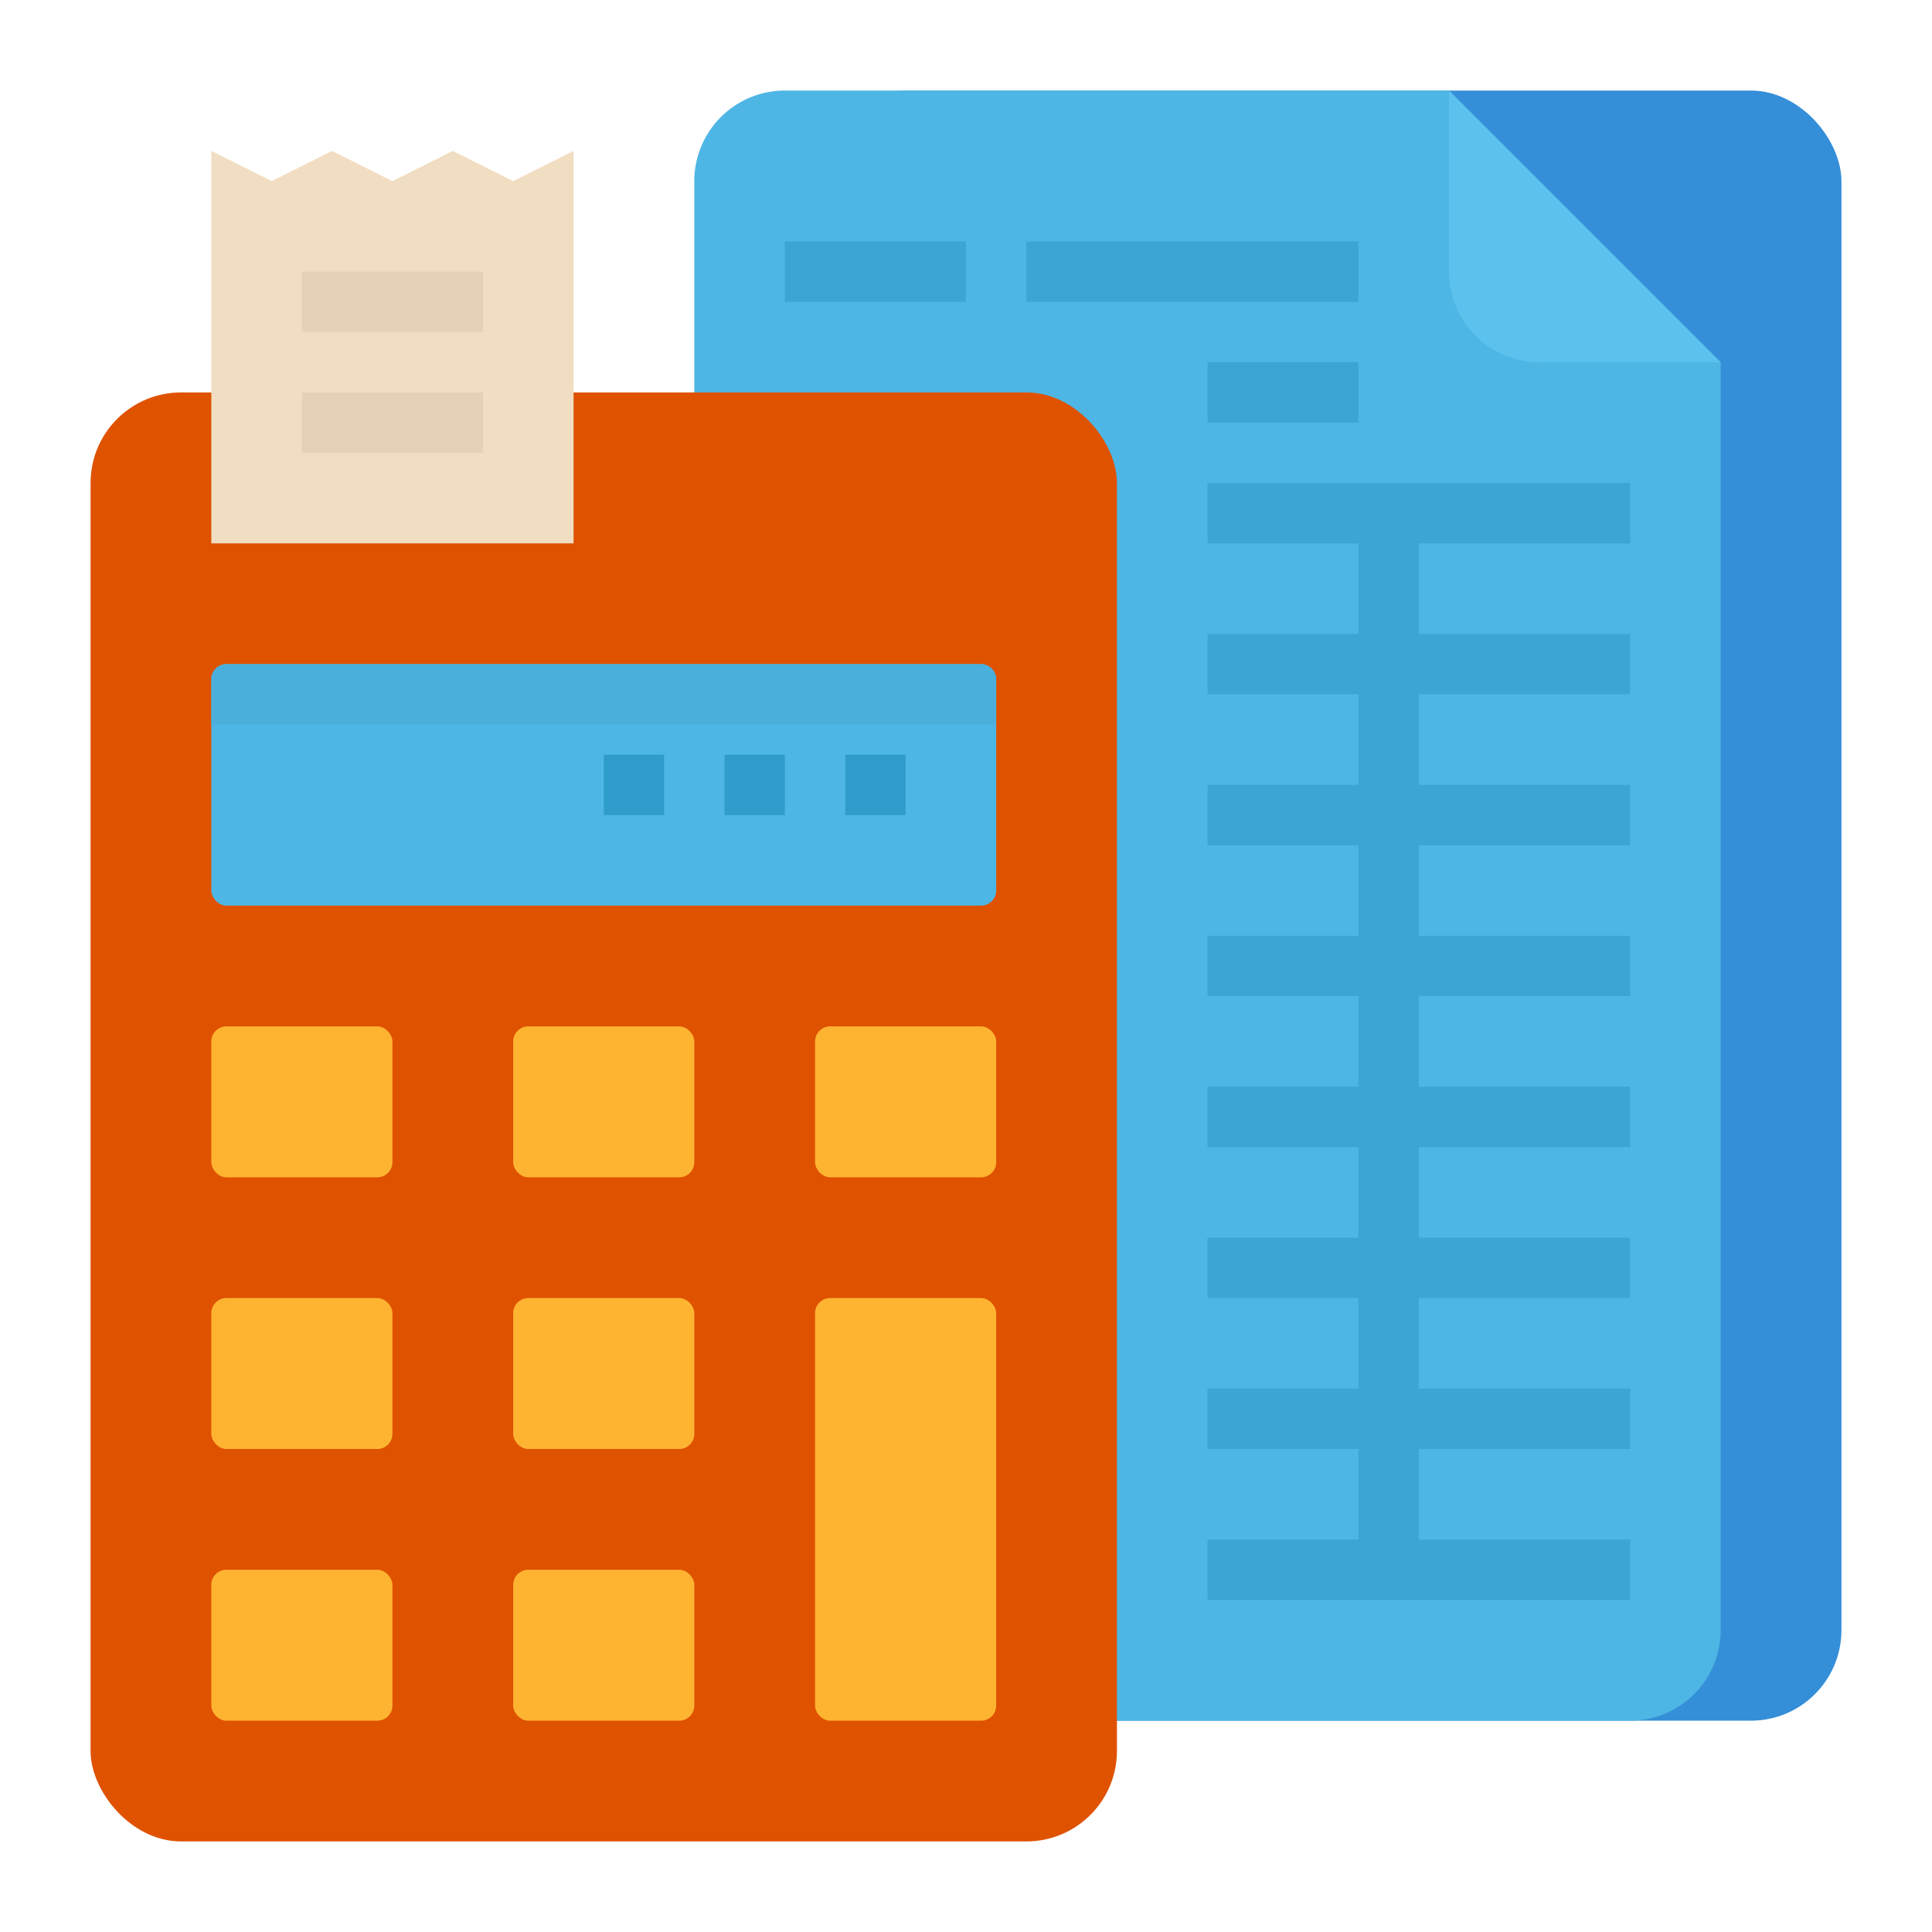 <svg xmlns="http://www.w3.org/2000/svg" viewBox="0 0 512 512"><title>accounting-business-calculate-finance-bill</title><g id="Flat"><rect x="216" y="24" width="272" height="432" rx="24" ry="24" style="fill:#348ed8"/><path d="M432,456H208a24,24,0,0,1-24-24V48a24,24,0,0,1,24-24H384l72,72V432A24,24,0,0,1,432,456Z" style="fill:#4db6e4"/><path d="M384,24V72a24,24,0,0,0,24,24h48Z" style="fill:#5cc1ed"/><rect x="24" y="104" width="272" height="384" rx="24" ry="24" style="fill:#df5200"/><rect x="56" y="416" width="48" height="40" rx="4" ry="4" style="fill:#ffb431"/><rect x="136" y="416" width="48" height="40" rx="4" ry="4" style="fill:#ffb431"/><rect x="56" y="344" width="48" height="40" rx="4" ry="4" style="fill:#ffb431"/><rect x="136" y="344" width="48" height="40" rx="4" ry="4" style="fill:#ffb431"/><rect x="216" y="344" width="48" height="112" rx="4" ry="4" style="fill:#ffb431"/><rect x="56" y="272" width="48" height="40" rx="4" ry="4" style="fill:#ffb431"/><rect x="136" y="272" width="48" height="40" rx="4" ry="4" style="fill:#ffb431"/><rect x="216" y="272" width="48" height="40" rx="4" ry="4" style="fill:#ffb431"/><rect x="56" y="176" width="208" height="64" rx="4" ry="4" style="fill:#4db6e4"/><polygon points="152 144 56 144 56 40 72 48 88 40 104 48 120 40 136 48 152 40 152 144" style="fill:#f1ddc1"/><rect x="80" y="72" width="48" height="16" style="fill:#e4d1b7"/><rect x="80" y="104" width="48" height="16" style="fill:#e4d1b7"/><rect x="224" y="200" width="16" height="16" style="fill:#2f9ccb"/><rect x="192" y="200" width="16" height="16" style="fill:#2f9ccb"/><rect x="160" y="200" width="16" height="16" style="fill:#2f9ccb"/><polygon points="432 144 432 128 320 128 320 144 360 144 360 168 320 168 320 184 360 184 360 208 320 208 320 224 360 224 360 248 320 248 320 264 360 264 360 288 320 288 320 304 360 304 360 328 320 328 320 344 360 344 360 368 320 368 320 384 360 384 360 408 320 408 320 424 432 424 432 408 376 408 376 384 432 384 432 368 376 368 376 344 432 344 432 328 376 328 376 304 432 304 432 288 376 288 376 264 432 264 432 248 376 248 376 224 432 224 432 208 376 208 376 184 432 184 432 168 376 168 376 144 432 144" style="fill:#3ba5d3"/><rect x="208" y="64" width="48" height="16" style="fill:#3ba5d3"/><rect x="272" y="64" width="88" height="16" style="fill:#3ba5d3"/><rect x="320" y="96" width="40" height="16" style="fill:#3ba5d3"/><path d="M264,192V180a4,4,0,0,0-4-4H60a4,4,0,0,0-4,4v12Z" style="fill:#4aafdb"/></g></svg>